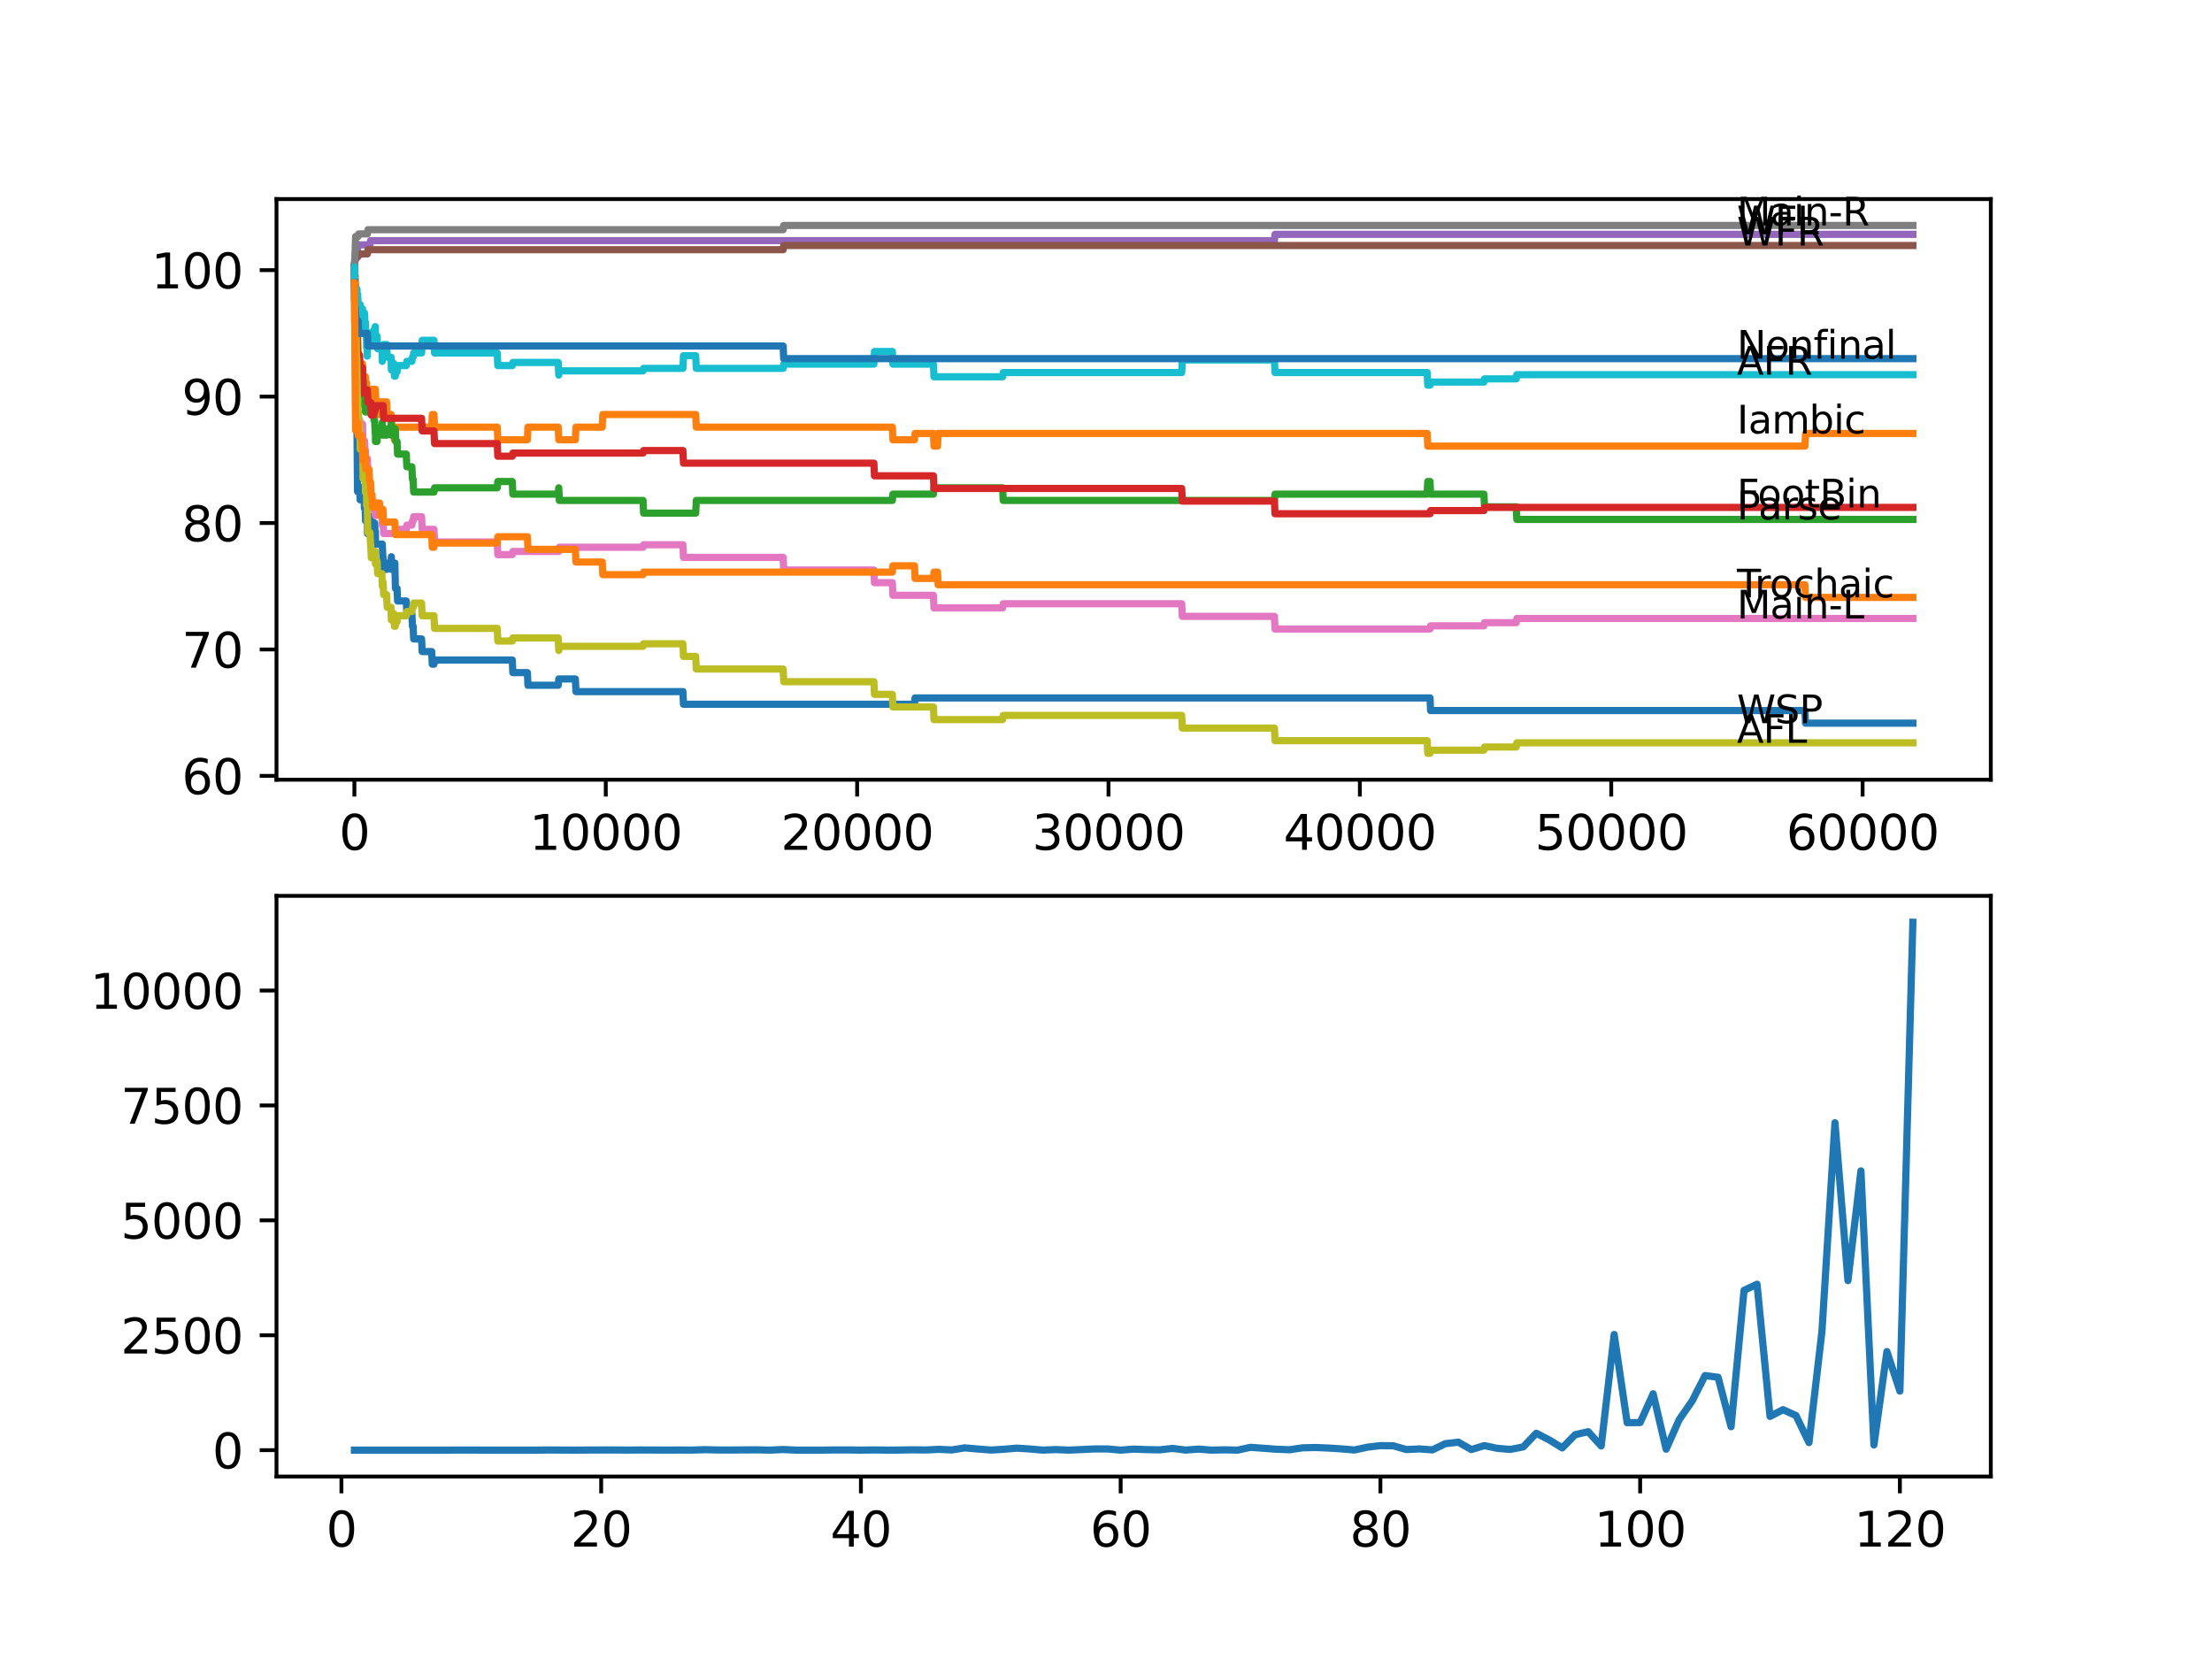 <?xml version="1.0" encoding="utf-8" standalone="no"?>
<!DOCTYPE svg PUBLIC "-//W3C//DTD SVG 1.1//EN"
  "http://www.w3.org/Graphics/SVG/1.1/DTD/svg11.dtd">
<svg xmlns:xlink="http://www.w3.org/1999/xlink" width="460.8pt" height="345.6pt" viewBox="0 0 460.8 345.6" xmlns="http://www.w3.org/2000/svg" version="1.1">
 <defs>
  <style type="text/css">*{stroke-linejoin: round; stroke-linecap: butt}</style>
 </defs>
 <g id="figure_1">
  <g id="patch_1">
   <path d="M 0 345.6 
L 460.8 345.6 
L 460.8 0 
L 0 0 
z
" style="fill: #ffffff"/>
  </g>
  <g id="axes_1">
   <g id="patch_2">
    <path d="M 57.6 162.432 
L 414.72 162.432 
L 414.72 41.472 
L 57.6 41.472 
z
" style="fill: #ffffff"/>
   </g>
   <g id="matplotlib.axis_1">
    <g id="xtick_1">
     <g id="line2d_1">
      <defs>
       <path id="m6de191ea4a" d="M 0 0 
L 0 3.5 
" style="stroke: #000000; stroke-width: 0.8"/>
      </defs>
      <g>
       <use xlink:href="#m6de191ea4a" x="73.827" y="162.432" style="stroke: #000000; stroke-width: 0.8"/>
      </g>
     </g>
     <g id="text_1">
      <!-- 0 -->
      <g transform="translate(70.646 177.03)scale(0.1 -0.1)">
       <defs>
        <path id="DejaVuSans-30" d="M 2034 4250 
Q 1547 4250 1301 3770 
Q 1056 3291 1056 2328 
Q 1056 1369 1301 889 
Q 1547 409 2034 409 
Q 2525 409 2770 889 
Q 3016 1369 3016 2328 
Q 3016 3291 2770 3770 
Q 2525 4250 2034 4250 
z
M 2034 4750 
Q 2819 4750 3233 4129 
Q 3647 3509 3647 2328 
Q 3647 1150 3233 529 
Q 2819 -91 2034 -91 
Q 1250 -91 836 529 
Q 422 1150 422 2328 
Q 422 3509 836 4129 
Q 1250 4750 2034 4750 
z
" transform="scale(0.016)"/>
       </defs>
       <use xlink:href="#DejaVuSans-30"/>
      </g>
     </g>
    </g>
    <g id="xtick_2">
     <g id="line2d_2">
      <g>
       <use xlink:href="#m6de191ea4a" x="126.192" y="162.432" style="stroke: #000000; stroke-width: 0.8"/>
      </g>
     </g>
     <g id="text_2">
      <!-- 10000 -->
      <g transform="translate(110.286 177.03)scale(0.1 -0.1)">
       <defs>
        <path id="DejaVuSans-31" d="M 794 531 
L 1825 531 
L 1825 4091 
L 703 3866 
L 703 4441 
L 1819 4666 
L 2450 4666 
L 2450 531 
L 3481 531 
L 3481 0 
L 794 0 
L 794 531 
z
" transform="scale(0.016)"/>
       </defs>
       <use xlink:href="#DejaVuSans-31"/>
       <use xlink:href="#DejaVuSans-30" x="63.623"/>
       <use xlink:href="#DejaVuSans-30" x="127.246"/>
       <use xlink:href="#DejaVuSans-30" x="190.869"/>
       <use xlink:href="#DejaVuSans-30" x="254.492"/>
      </g>
     </g>
    </g>
    <g id="xtick_3">
     <g id="line2d_3">
      <g>
       <use xlink:href="#m6de191ea4a" x="178.556" y="162.432" style="stroke: #000000; stroke-width: 0.8"/>
      </g>
     </g>
     <g id="text_3">
      <!-- 20000 -->
      <g transform="translate(162.65 177.03)scale(0.1 -0.1)">
       <defs>
        <path id="DejaVuSans-32" d="M 1228 531 
L 3431 531 
L 3431 0 
L 469 0 
L 469 531 
Q 828 903 1448 1529 
Q 2069 2156 2228 2338 
Q 2531 2678 2651 2914 
Q 2772 3150 2772 3378 
Q 2772 3750 2511 3984 
Q 2250 4219 1831 4219 
Q 1534 4219 1204 4116 
Q 875 4013 500 3803 
L 500 4441 
Q 881 4594 1212 4672 
Q 1544 4750 1819 4750 
Q 2544 4750 2975 4387 
Q 3406 4025 3406 3419 
Q 3406 3131 3298 2873 
Q 3191 2616 2906 2266 
Q 2828 2175 2409 1742 
Q 1991 1309 1228 531 
z
" transform="scale(0.016)"/>
       </defs>
       <use xlink:href="#DejaVuSans-32"/>
       <use xlink:href="#DejaVuSans-30" x="63.623"/>
       <use xlink:href="#DejaVuSans-30" x="127.246"/>
       <use xlink:href="#DejaVuSans-30" x="190.869"/>
       <use xlink:href="#DejaVuSans-30" x="254.492"/>
      </g>
     </g>
    </g>
    <g id="xtick_4">
     <g id="line2d_4">
      <g>
       <use xlink:href="#m6de191ea4a" x="230.921" y="162.432" style="stroke: #000000; stroke-width: 0.8"/>
      </g>
     </g>
     <g id="text_4">
      <!-- 30000 -->
      <g transform="translate(215.015 177.03)scale(0.1 -0.1)">
       <defs>
        <path id="DejaVuSans-33" d="M 2597 2516 
Q 3050 2419 3304 2112 
Q 3559 1806 3559 1356 
Q 3559 666 3084 287 
Q 2609 -91 1734 -91 
Q 1441 -91 1130 -33 
Q 819 25 488 141 
L 488 750 
Q 750 597 1062 519 
Q 1375 441 1716 441 
Q 2309 441 2620 675 
Q 2931 909 2931 1356 
Q 2931 1769 2642 2001 
Q 2353 2234 1838 2234 
L 1294 2234 
L 1294 2753 
L 1863 2753 
Q 2328 2753 2575 2939 
Q 2822 3125 2822 3475 
Q 2822 3834 2567 4026 
Q 2313 4219 1838 4219 
Q 1578 4219 1281 4162 
Q 984 4106 628 3988 
L 628 4550 
Q 988 4650 1302 4700 
Q 1616 4750 1894 4750 
Q 2613 4750 3031 4423 
Q 3450 4097 3450 3541 
Q 3450 3153 3228 2886 
Q 3006 2619 2597 2516 
z
" transform="scale(0.016)"/>
       </defs>
       <use xlink:href="#DejaVuSans-33"/>
       <use xlink:href="#DejaVuSans-30" x="63.623"/>
       <use xlink:href="#DejaVuSans-30" x="127.246"/>
       <use xlink:href="#DejaVuSans-30" x="190.869"/>
       <use xlink:href="#DejaVuSans-30" x="254.492"/>
      </g>
     </g>
    </g>
    <g id="xtick_5">
     <g id="line2d_5">
      <g>
       <use xlink:href="#m6de191ea4a" x="283.285" y="162.432" style="stroke: #000000; stroke-width: 0.8"/>
      </g>
     </g>
     <g id="text_5">
      <!-- 40000 -->
      <g transform="translate(267.379 177.03)scale(0.1 -0.1)">
       <defs>
        <path id="DejaVuSans-34" d="M 2419 4116 
L 825 1625 
L 2419 1625 
L 2419 4116 
z
M 2253 4666 
L 3047 4666 
L 3047 1625 
L 3713 1625 
L 3713 1100 
L 3047 1100 
L 3047 0 
L 2419 0 
L 2419 1100 
L 313 1100 
L 313 1709 
L 2253 4666 
z
" transform="scale(0.016)"/>
       </defs>
       <use xlink:href="#DejaVuSans-34"/>
       <use xlink:href="#DejaVuSans-30" x="63.623"/>
       <use xlink:href="#DejaVuSans-30" x="127.246"/>
       <use xlink:href="#DejaVuSans-30" x="190.869"/>
       <use xlink:href="#DejaVuSans-30" x="254.492"/>
      </g>
     </g>
    </g>
    <g id="xtick_6">
     <g id="line2d_6">
      <g>
       <use xlink:href="#m6de191ea4a" x="335.65" y="162.432" style="stroke: #000000; stroke-width: 0.8"/>
      </g>
     </g>
     <g id="text_6">
      <!-- 50000 -->
      <g transform="translate(319.744 177.03)scale(0.1 -0.1)">
       <defs>
        <path id="DejaVuSans-35" d="M 691 4666 
L 3169 4666 
L 3169 4134 
L 1269 4134 
L 1269 2991 
Q 1406 3038 1543 3061 
Q 1681 3084 1819 3084 
Q 2600 3084 3056 2656 
Q 3513 2228 3513 1497 
Q 3513 744 3044 326 
Q 2575 -91 1722 -91 
Q 1428 -91 1123 -41 
Q 819 9 494 109 
L 494 744 
Q 775 591 1075 516 
Q 1375 441 1709 441 
Q 2250 441 2565 725 
Q 2881 1009 2881 1497 
Q 2881 1984 2565 2268 
Q 2250 2553 1709 2553 
Q 1456 2553 1204 2497 
Q 953 2441 691 2322 
L 691 4666 
z
" transform="scale(0.016)"/>
       </defs>
       <use xlink:href="#DejaVuSans-35"/>
       <use xlink:href="#DejaVuSans-30" x="63.623"/>
       <use xlink:href="#DejaVuSans-30" x="127.246"/>
       <use xlink:href="#DejaVuSans-30" x="190.869"/>
       <use xlink:href="#DejaVuSans-30" x="254.492"/>
      </g>
     </g>
    </g>
    <g id="xtick_7">
     <g id="line2d_7">
      <g>
       <use xlink:href="#m6de191ea4a" x="388.014" y="162.432" style="stroke: #000000; stroke-width: 0.8"/>
      </g>
     </g>
     <g id="text_7">
      <!-- 60000 -->
      <g transform="translate(372.108 177.03)scale(0.1 -0.1)">
       <defs>
        <path id="DejaVuSans-36" d="M 2113 2584 
Q 1688 2584 1439 2293 
Q 1191 2003 1191 1497 
Q 1191 994 1439 701 
Q 1688 409 2113 409 
Q 2538 409 2786 701 
Q 3034 994 3034 1497 
Q 3034 2003 2786 2293 
Q 2538 2584 2113 2584 
z
M 3366 4563 
L 3366 3988 
Q 3128 4100 2886 4159 
Q 2644 4219 2406 4219 
Q 1781 4219 1451 3797 
Q 1122 3375 1075 2522 
Q 1259 2794 1537 2939 
Q 1816 3084 2150 3084 
Q 2853 3084 3261 2657 
Q 3669 2231 3669 1497 
Q 3669 778 3244 343 
Q 2819 -91 2113 -91 
Q 1303 -91 875 529 
Q 447 1150 447 2328 
Q 447 3434 972 4092 
Q 1497 4750 2381 4750 
Q 2619 4750 2861 4703 
Q 3103 4656 3366 4563 
z
" transform="scale(0.016)"/>
       </defs>
       <use xlink:href="#DejaVuSans-36"/>
       <use xlink:href="#DejaVuSans-30" x="63.623"/>
       <use xlink:href="#DejaVuSans-30" x="127.246"/>
       <use xlink:href="#DejaVuSans-30" x="190.869"/>
       <use xlink:href="#DejaVuSans-30" x="254.492"/>
      </g>
     </g>
    </g>
   </g>
   <g id="matplotlib.axis_2">
    <g id="ytick_1">
     <g id="line2d_8">
      <defs>
       <path id="mc029ed744a" d="M 0 0 
L -3.5 0 
" style="stroke: #000000; stroke-width: 0.8"/>
      </defs>
      <g>
       <use xlink:href="#mc029ed744a" x="57.6" y="161.631" style="stroke: #000000; stroke-width: 0.8"/>
      </g>
     </g>
     <g id="text_8">
      <!-- 60 -->
      <g transform="translate(37.875 165.43)scale(0.1 -0.1)">
       <use xlink:href="#DejaVuSans-36"/>
       <use xlink:href="#DejaVuSans-30" x="63.623"/>
      </g>
     </g>
    </g>
    <g id="ytick_2">
     <g id="line2d_9">
      <g>
       <use xlink:href="#mc029ed744a" x="57.6" y="135.292" style="stroke: #000000; stroke-width: 0.8"/>
      </g>
     </g>
     <g id="text_9">
      <!-- 70 -->
      <g transform="translate(37.875 139.091)scale(0.1 -0.1)">
       <defs>
        <path id="DejaVuSans-37" d="M 525 4666 
L 3525 4666 
L 3525 4397 
L 1831 0 
L 1172 0 
L 2766 4134 
L 525 4134 
L 525 4666 
z
" transform="scale(0.016)"/>
       </defs>
       <use xlink:href="#DejaVuSans-37"/>
       <use xlink:href="#DejaVuSans-30" x="63.623"/>
      </g>
     </g>
    </g>
    <g id="ytick_3">
     <g id="line2d_10">
      <g>
       <use xlink:href="#mc029ed744a" x="57.6" y="108.954" style="stroke: #000000; stroke-width: 0.8"/>
      </g>
     </g>
     <g id="text_10">
      <!-- 80 -->
      <g transform="translate(37.875 112.753)scale(0.1 -0.1)">
       <defs>
        <path id="DejaVuSans-38" d="M 2034 2216 
Q 1584 2216 1326 1975 
Q 1069 1734 1069 1313 
Q 1069 891 1326 650 
Q 1584 409 2034 409 
Q 2484 409 2743 651 
Q 3003 894 3003 1313 
Q 3003 1734 2745 1975 
Q 2488 2216 2034 2216 
z
M 1403 2484 
Q 997 2584 770 2862 
Q 544 3141 544 3541 
Q 544 4100 942 4425 
Q 1341 4750 2034 4750 
Q 2731 4750 3128 4425 
Q 3525 4100 3525 3541 
Q 3525 3141 3298 2862 
Q 3072 2584 2669 2484 
Q 3125 2378 3379 2068 
Q 3634 1759 3634 1313 
Q 3634 634 3220 271 
Q 2806 -91 2034 -91 
Q 1263 -91 848 271 
Q 434 634 434 1313 
Q 434 1759 690 2068 
Q 947 2378 1403 2484 
z
M 1172 3481 
Q 1172 3119 1398 2916 
Q 1625 2713 2034 2713 
Q 2441 2713 2670 2916 
Q 2900 3119 2900 3481 
Q 2900 3844 2670 4047 
Q 2441 4250 2034 4250 
Q 1625 4250 1398 4047 
Q 1172 3844 1172 3481 
z
" transform="scale(0.016)"/>
       </defs>
       <use xlink:href="#DejaVuSans-38"/>
       <use xlink:href="#DejaVuSans-30" x="63.623"/>
      </g>
     </g>
    </g>
    <g id="ytick_4">
     <g id="line2d_11">
      <g>
       <use xlink:href="#mc029ed744a" x="57.6" y="82.615" style="stroke: #000000; stroke-width: 0.8"/>
      </g>
     </g>
     <g id="text_11">
      <!-- 90 -->
      <g transform="translate(37.875 86.414)scale(0.1 -0.1)">
       <defs>
        <path id="DejaVuSans-39" d="M 703 97 
L 703 672 
Q 941 559 1184 500 
Q 1428 441 1663 441 
Q 2288 441 2617 861 
Q 2947 1281 2994 2138 
Q 2813 1869 2534 1725 
Q 2256 1581 1919 1581 
Q 1219 1581 811 2004 
Q 403 2428 403 3163 
Q 403 3881 828 4315 
Q 1253 4750 1959 4750 
Q 2769 4750 3195 4129 
Q 3622 3509 3622 2328 
Q 3622 1225 3098 567 
Q 2575 -91 1691 -91 
Q 1453 -91 1209 -44 
Q 966 3 703 97 
z
M 1959 2075 
Q 2384 2075 2632 2365 
Q 2881 2656 2881 3163 
Q 2881 3666 2632 3958 
Q 2384 4250 1959 4250 
Q 1534 4250 1286 3958 
Q 1038 3666 1038 3163 
Q 1038 2656 1286 2365 
Q 1534 2075 1959 2075 
z
" transform="scale(0.016)"/>
       </defs>
       <use xlink:href="#DejaVuSans-39"/>
       <use xlink:href="#DejaVuSans-30" x="63.623"/>
      </g>
     </g>
    </g>
    <g id="ytick_5">
     <g id="line2d_12">
      <g>
       <use xlink:href="#mc029ed744a" x="57.6" y="56.276" style="stroke: #000000; stroke-width: 0.8"/>
      </g>
     </g>
     <g id="text_12">
      <!-- 100 -->
      <g transform="translate(31.512 60.076)scale(0.1 -0.1)">
       <use xlink:href="#DejaVuSans-31"/>
       <use xlink:href="#DejaVuSans-30" x="63.623"/>
       <use xlink:href="#DejaVuSans-30" x="127.246"/>
      </g>
     </g>
    </g>
   </g>
   <g id="line2d_13">
    <path d="M 73.833 55.618 
L 73.859 55.618 
L 74 72.299 
L 74.011 72.299 
L 74.136 81.298 
L 74.152 81.298 
L 74.257 86.566 
L 74.267 85.249 
L 74.335 85.249 
L 74.477 102.369 
L 74.519 102.369 
L 74.634 101.491 
L 74.901 101.491 
L 75.016 104.125 
L 75.032 104.125 
L 75.147 102.808 
L 75.514 102.808 
L 75.519 101.491 
L 75.524 104.125 
L 75.618 103.247 
L 75.802 103.247 
L 75.917 105.881 
L 76.063 105.881 
L 76.163 108.515 
L 76.173 107.198 
L 76.493 107.198 
L 76.498 105.881 
L 76.545 111.149 
L 76.587 111.149 
L 76.865 111.149 
L 76.98 109.832 
L 77.079 109.832 
L 77.2 107.637 
L 77.231 107.637 
L 77.346 110.271 
L 77.498 110.271 
L 77.613 108.954 
L 78.043 108.954 
L 78.158 111.588 
L 78.189 111.588 
L 78.21 110.71 
L 78.216 113.343 
L 78.289 113.343 
L 79.635 113.343 
L 79.75 115.977 
L 79.776 115.977 
L 79.891 118.611 
L 80.546 118.611 
L 80.661 117.294 
L 81.457 117.294 
L 81.525 115.977 
L 81.53 118.611 
L 81.562 118.611 
L 82.043 118.611 
L 82.159 117.294 
L 82.253 117.294 
L 82.373 122.562 
L 82.709 122.562 
L 82.824 125.196 
L 84.636 125.196 
L 84.751 127.83 
L 85.803 127.83 
L 85.918 130.464 
L 86.06 130.464 
L 86.175 133.097 
L 87.825 133.097 
L 87.94 135.731 
L 89.93 135.731 
L 90.045 138.365 
L 90.406 138.365 
L 90.521 137.487 
L 106.718 137.487 
L 106.833 140.121 
L 109.865 140.121 
L 109.98 142.755 
L 116.29 142.755 
L 116.405 141.438 
L 119.861 141.438 
L 119.976 144.072 
L 142.263 144.072 
L 142.378 146.706 
L 190.506 146.706 
L 190.621 145.389 
L 297.9 145.389 
L 298.016 148.023 
L 376.007 148.023 
L 376.122 150.656 
L 398.487 150.656 
L 398.487 150.656 
" clip-path="url(#p8a427eca8a)" style="fill: none; stroke: #1f77b4; stroke-width: 1.5; stroke-linecap: square"/>
   </g>
   <g id="line2d_14">
    <path d="M 73.833 56.276 
L 73.838 56.276 
L 73.843 55.618 
L 73.848 58.252 
L 73.937 57.374 
L 74.021 57.374 
L 74.142 62.642 
L 74.189 62.642 
L 74.309 67.909 
L 74.341 67.909 
L 74.456 70.543 
L 74.519 70.543 
L 74.634 73.177 
L 74.639 73.177 
L 74.754 75.811 
L 75.032 75.811 
L 75.147 78.445 
L 75.377 78.445 
L 75.493 75.811 
L 75.514 75.811 
L 75.629 78.445 
L 75.938 78.445 
L 75.943 81.079 
L 76.048 78.445 
L 76.126 78.445 
L 76.163 81.079 
L 76.236 79.762 
L 76.362 79.762 
L 76.477 82.396 
L 76.493 82.396 
L 76.608 85.029 
L 76.865 85.029 
L 76.98 83.713 
L 77.184 83.713 
L 77.299 82.396 
L 77.498 82.396 
L 77.613 81.079 
L 78.189 81.079 
L 78.305 83.713 
L 78.551 83.713 
L 78.666 86.346 
L 79.069 86.346 
L 79.184 83.713 
L 79.567 83.713 
L 79.682 86.346 
L 79.776 86.346 
L 79.891 83.713 
L 80.546 83.713 
L 80.661 86.346 
L 81.457 86.346 
L 81.572 88.98 
L 82.043 88.98 
L 82.159 91.614 
L 82.253 91.614 
L 82.368 88.98 
L 89.93 88.98 
L 90.045 86.346 
L 90.406 86.346 
L 90.521 88.98 
L 103.586 88.98 
L 103.701 91.614 
L 109.865 91.614 
L 109.98 88.98 
L 116.29 88.98 
L 116.405 91.614 
L 119.861 91.614 
L 119.976 88.98 
L 125.459 88.98 
L 125.574 86.346 
L 144.933 86.346 
L 145.048 88.98 
L 185.893 88.98 
L 186.008 91.614 
L 190.506 91.614 
L 190.621 90.297 
L 194.449 90.297 
L 194.564 92.931 
L 195.313 92.931 
L 195.428 90.297 
L 297.309 90.297 
L 297.424 92.931 
L 376.007 92.931 
L 376.122 90.297 
L 398.487 90.297 
L 398.487 90.297 
" clip-path="url(#p8a427eca8a)" style="fill: none; stroke: #ff7f0e; stroke-width: 1.5; stroke-linecap: square"/>
   </g>
   <g id="line2d_15">
    <path d="M 73.833 55.618 
L 73.859 54.74 
L 73.911 59.569 
L 74.021 64.617 
L 73.953 59.349 
L 74.026 63.739 
L 74.042 63.739 
L 74.084 63.081 
L 74.1 68.348 
L 74.115 68.348 
L 74.189 68.348 
L 74.22 65.714 
L 74.267 69.665 
L 74.294 69.665 
L 74.341 69.665 
L 74.346 68.348 
L 74.409 72.299 
L 74.435 70.982 
L 74.519 81.518 
L 74.561 80.64 
L 74.613 80.64 
L 74.754 77.479 
L 75.032 77.479 
L 75.048 76.162 
L 75.053 78.796 
L 75.137 78.796 
L 75.147 78.796 
L 75.262 81.43 
L 75.514 81.43 
L 75.629 79.235 
L 75.66 79.235 
L 75.775 81.869 
L 75.802 81.869 
L 75.917 84.503 
L 75.938 84.503 
L 76.053 83.186 
L 76.063 83.186 
L 76.126 85.82 
L 76.173 84.503 
L 76.362 84.503 
L 76.372 81.869 
L 76.472 84.503 
L 76.493 84.503 
L 76.498 83.186 
L 76.503 85.82 
L 76.598 85.82 
L 77.079 85.82 
L 77.195 84.942 
L 77.802 84.942 
L 77.917 87.576 
L 78.043 87.576 
L 78.158 90.209 
L 78.189 90.209 
L 78.21 89.331 
L 78.216 91.965 
L 78.289 91.965 
L 78.551 91.965 
L 78.666 89.331 
L 79.567 89.331 
L 79.635 88.014 
L 79.64 90.648 
L 79.671 90.648 
L 80.546 90.648 
L 80.661 89.331 
L 81.457 89.331 
L 81.525 88.014 
L 81.53 90.648 
L 81.562 90.648 
L 82.043 90.648 
L 82.159 89.331 
L 82.337 89.331 
L 82.452 91.965 
L 82.709 91.965 
L 82.824 94.599 
L 84.636 94.599 
L 84.751 97.233 
L 85.803 97.233 
L 85.918 99.867 
L 86.06 99.867 
L 86.175 102.501 
L 90.406 102.501 
L 90.521 101.623 
L 103.586 101.623 
L 103.701 100.306 
L 106.718 100.306 
L 106.833 102.94 
L 116.29 102.94 
L 116.4 101.623 
L 116.515 104.257 
L 133.958 104.257 
L 134.073 106.89 
L 144.933 106.89 
L 145.048 104.257 
L 185.893 104.257 
L 186.008 102.94 
L 194.449 102.94 
L 194.564 101.623 
L 208.87 101.623 
L 208.985 104.257 
L 265.492 104.257 
L 265.607 102.94 
L 297.309 102.94 
L 297.424 100.306 
L 297.9 100.306 
L 298.016 102.94 
L 309.133 102.94 
L 309.248 105.574 
L 315.861 105.574 
L 315.977 108.207 
L 398.487 108.207 
L 398.487 108.207 
" clip-path="url(#p8a427eca8a)" style="fill: none; stroke: #2ca02c; stroke-width: 1.5; stroke-linecap: square"/>
   </g>
   <g id="line2d_16">
    <path d="M 73.833 56.276 
L 73.948 60.666 
L 74.152 60.666 
L 74.262 65.934 
L 74.267 65.276 
L 74.335 65.276 
L 74.44 75.152 
L 74.461 74.494 
L 74.613 74.494 
L 74.728 73.967 
L 74.901 73.967 
L 75.016 76.601 
L 75.519 76.601 
L 75.639 81.869 
L 76.063 81.869 
L 76.179 81.21 
L 76.54 81.21 
L 76.655 83.844 
L 77.231 83.844 
L 77.346 86.478 
L 77.802 86.478 
L 77.917 85.82 
L 78.043 85.82 
L 78.158 85.161 
L 78.21 85.161 
L 78.326 84.503 
L 79.808 84.503 
L 79.923 87.137 
L 87.825 87.137 
L 87.94 89.77 
L 90.406 89.77 
L 90.521 92.404 
L 103.586 92.404 
L 103.701 95.038 
L 106.718 95.038 
L 106.833 94.38 
L 133.958 94.38 
L 134.073 93.853 
L 142.263 93.853 
L 142.378 96.487 
L 182.049 96.487 
L 182.164 99.121 
L 194.449 99.121 
L 194.564 101.754 
L 246.175 101.754 
L 246.29 104.388 
L 265.492 104.388 
L 265.607 107.022 
L 297.9 107.022 
L 298.016 106.364 
L 309.133 106.364 
L 309.248 105.705 
L 398.487 105.705 
L 398.487 105.705 
" clip-path="url(#p8a427eca8a)" style="fill: none; stroke: #d62728; stroke-width: 1.5; stroke-linecap: square"/>
   </g>
   <g id="line2d_17">
    <path d="M 73.833 56.276 
L 73.838 56.276 
L 73.864 58.91 
L 73.922 54.521 
L 73.943 54.521 
L 73.948 54.521 
L 74.063 53.643 
L 74.377 53.643 
L 74.498 51.009 
L 77.079 51.009 
L 77.195 50.131 
L 265.492 50.131 
L 265.607 48.814 
L 398.487 48.814 
L 398.487 48.814 
" clip-path="url(#p8a427eca8a)" style="fill: none; stroke: #9467bd; stroke-width: 1.5; stroke-linecap: square"/>
   </g>
   <g id="line2d_18">
    <path d="M 73.833 55.618 
L 73.948 54.082 
L 74.042 54.082 
L 74.157 53.423 
L 74.613 53.423 
L 74.728 52.896 
L 76.535 52.896 
L 76.65 52.018 
L 163.146 52.018 
L 163.261 51.14 
L 398.487 51.14 
L 398.487 51.14 
" clip-path="url(#p8a427eca8a)" style="fill: none; stroke: #8c564b; stroke-width: 1.5; stroke-linecap: square"/>
   </g>
   <g id="line2d_19">
    <path d="M 73.833 58.91 
L 73.964 69.446 
L 73.969 69.446 
L 74.058 76.469 
L 74.089 74.714 
L 74.095 74.714 
L 74.152 73.836 
L 74.178 79.103 
L 74.335 79.103 
L 74.435 88.102 
L 74.456 86.566 
L 74.519 84.81 
L 74.524 87.444 
L 74.561 87.444 
L 74.901 87.444 
L 75.016 90.078 
L 75.048 90.078 
L 75.168 88.322 
L 75.519 88.322 
L 75.639 93.589 
L 75.66 93.589 
L 75.775 92.712 
L 75.802 92.712 
L 75.917 91.834 
L 75.938 91.834 
L 76.053 94.467 
L 76.063 94.467 
L 76.126 93.809 
L 76.132 96.443 
L 76.158 96.443 
L 76.372 96.443 
L 76.488 95.565 
L 76.535 95.565 
L 76.655 100.833 
L 77.079 100.833 
L 77.195 103.466 
L 77.231 103.466 
L 77.346 106.1 
L 77.802 106.1 
L 77.917 105.442 
L 78.043 105.442 
L 78.158 104.783 
L 78.189 104.783 
L 78.21 107.417 
L 78.299 106.759 
L 79.567 106.759 
L 79.635 109.393 
L 79.677 108.515 
L 79.808 108.515 
L 79.923 111.149 
L 82.337 111.149 
L 82.452 110.271 
L 84.636 110.271 
L 84.751 109.393 
L 85.803 109.393 
L 85.918 108.515 
L 86.06 108.515 
L 86.175 107.637 
L 87.825 107.637 
L 87.94 110.271 
L 90.406 110.271 
L 90.521 112.904 
L 103.586 112.904 
L 103.701 115.538 
L 106.718 115.538 
L 106.833 114.88 
L 116.4 114.88 
L 116.515 114.002 
L 133.958 114.002 
L 134.073 113.475 
L 142.263 113.475 
L 142.378 116.109 
L 163.146 116.109 
L 163.261 118.743 
L 182.049 118.743 
L 182.164 121.377 
L 185.893 121.377 
L 186.008 124.011 
L 194.449 124.011 
L 194.564 126.644 
L 208.87 126.644 
L 208.985 125.766 
L 246.175 125.766 
L 246.29 128.4 
L 265.492 128.4 
L 265.607 131.034 
L 297.9 131.034 
L 298.016 130.376 
L 309.133 130.376 
L 309.248 129.717 
L 315.861 129.717 
L 315.977 128.839 
L 398.487 128.839 
L 398.487 128.839 
" clip-path="url(#p8a427eca8a)" style="fill: none; stroke: #e377c2; stroke-width: 1.5; stroke-linecap: square"/>
   </g>
   <g id="line2d_20">
    <path d="M 73.833 55.618 
L 73.958 52.545 
L 73.969 52.545 
L 74.084 49.253 
L 74.613 49.253 
L 74.728 48.726 
L 76.535 48.726 
L 76.65 47.848 
L 163.146 47.848 
L 163.261 46.97 
L 398.487 46.97 
L 398.487 46.97 
" clip-path="url(#p8a427eca8a)" style="fill: none; stroke: #7f7f7f; stroke-width: 1.5; stroke-linecap: square"/>
   </g>
   <g id="line2d_21">
    <path d="M 73.833 58.91 
L 73.869 67.031 
L 73.953 64.398 
L 74.021 60.886 
L 74.047 66.153 
L 74.053 66.153 
L 74.058 66.153 
L 74.068 65.276 
L 74.074 67.909 
L 74.152 66.153 
L 74.262 75.372 
L 74.278 74.714 
L 74.335 74.714 
L 74.435 86.346 
L 74.461 83.932 
L 74.498 83.932 
L 74.519 83.054 
L 74.524 85.688 
L 74.597 85.688 
L 74.639 85.688 
L 74.754 88.322 
L 74.901 88.322 
L 75.016 90.956 
L 75.032 90.956 
L 75.048 93.589 
L 75.142 92.712 
L 75.147 92.712 
L 75.262 91.834 
L 75.514 91.834 
L 75.639 99.735 
L 75.66 99.735 
L 75.775 98.857 
L 75.802 98.857 
L 75.917 97.979 
L 75.938 97.979 
L 76.053 100.613 
L 76.063 100.613 
L 76.126 99.955 
L 76.132 102.589 
L 76.158 102.589 
L 76.362 102.589 
L 76.372 105.222 
L 76.472 104.344 
L 76.493 104.344 
L 76.613 110.929 
L 77.079 110.929 
L 77.195 113.563 
L 77.231 113.563 
L 77.346 116.197 
L 77.802 116.197 
L 77.917 115.538 
L 78.043 115.538 
L 78.158 114.88 
L 78.189 114.88 
L 78.21 117.514 
L 78.299 116.855 
L 78.551 116.855 
L 78.666 119.489 
L 79.567 119.489 
L 79.635 122.123 
L 79.677 121.245 
L 79.808 121.245 
L 79.923 123.879 
L 80.546 123.879 
L 80.661 126.513 
L 81.457 126.513 
L 81.525 129.147 
L 81.567 127.83 
L 82.043 127.83 
L 82.159 130.464 
L 82.337 130.464 
L 82.452 129.586 
L 82.709 129.586 
L 82.824 128.269 
L 84.636 128.269 
L 84.751 127.391 
L 85.803 127.391 
L 85.918 126.513 
L 86.06 126.513 
L 86.175 125.635 
L 87.825 125.635 
L 87.94 128.269 
L 90.406 128.269 
L 90.521 130.903 
L 103.586 130.903 
L 103.701 133.536 
L 106.718 133.536 
L 106.833 132.878 
L 116.29 132.878 
L 116.4 135.512 
L 116.515 134.634 
L 133.958 134.634 
L 134.073 134.107 
L 142.263 134.107 
L 142.378 136.741 
L 144.933 136.741 
L 145.048 139.375 
L 163.146 139.375 
L 163.261 142.009 
L 182.049 142.009 
L 182.164 144.642 
L 185.893 144.642 
L 186.008 147.276 
L 194.449 147.276 
L 194.564 149.91 
L 208.87 149.91 
L 208.985 149.032 
L 246.175 149.032 
L 246.29 151.666 
L 265.492 151.666 
L 265.607 154.3 
L 297.309 154.3 
L 297.424 156.934 
L 297.9 156.934 
L 298.016 156.275 
L 309.133 156.275 
L 309.248 155.617 
L 315.861 155.617 
L 315.977 154.739 
L 398.487 154.739 
L 398.487 154.739 
" clip-path="url(#p8a427eca8a)" style="fill: none; stroke: #bcbd22; stroke-width: 1.5; stroke-linecap: square"/>
   </g>
   <g id="line2d_22">
    <path d="M 73.833 56.276 
L 73.838 56.276 
L 73.843 55.618 
L 73.896 62.642 
L 73.901 61.764 
L 73.953 66.373 
L 74.011 63.739 
L 74.021 62.861 
L 74.074 67.251 
L 74.11 65.495 
L 74.152 65.495 
L 74.189 60.227 
L 74.262 64.178 
L 74.377 60.227 
L 74.383 62.861 
L 74.403 62.861 
L 74.414 64.617 
L 74.519 61.325 
L 74.613 63.959 
L 74.634 63.432 
L 74.639 63.432 
L 74.754 66.066 
L 74.901 66.066 
L 75.016 63.432 
L 75.032 63.432 
L 75.048 66.066 
L 75.142 65.188 
L 75.147 65.188 
L 75.262 64.31 
L 75.514 64.31 
L 75.629 66.944 
L 75.66 66.944 
L 75.775 66.066 
L 75.802 66.066 
L 75.917 65.188 
L 75.938 65.188 
L 76.053 67.822 
L 76.063 67.822 
L 76.126 67.163 
L 76.132 69.797 
L 76.158 69.797 
L 76.362 69.797 
L 76.372 72.431 
L 76.472 71.553 
L 76.493 71.553 
L 76.498 74.187 
L 76.545 69.358 
L 76.598 69.358 
L 77.079 69.358 
L 77.195 71.992 
L 77.231 71.992 
L 77.346 69.358 
L 77.802 69.358 
L 77.917 68.7 
L 78.043 68.7 
L 78.158 68.041 
L 78.189 68.041 
L 78.21 70.675 
L 78.299 70.016 
L 78.551 70.016 
L 78.666 72.65 
L 79.567 72.65 
L 79.635 75.284 
L 79.677 74.406 
L 79.808 74.406 
L 79.923 71.772 
L 80.546 71.772 
L 80.661 74.406 
L 81.457 74.406 
L 81.525 77.04 
L 81.567 75.723 
L 82.043 75.723 
L 82.159 78.357 
L 82.337 78.357 
L 82.452 77.479 
L 82.709 77.479 
L 82.824 76.162 
L 84.636 76.162 
L 84.751 75.284 
L 85.803 75.284 
L 85.918 74.406 
L 86.06 74.406 
L 86.175 73.528 
L 87.825 73.528 
L 87.94 70.894 
L 90.406 70.894 
L 90.521 73.528 
L 103.586 73.528 
L 103.701 76.162 
L 106.718 76.162 
L 106.833 75.504 
L 116.29 75.504 
L 116.4 78.138 
L 116.515 77.26 
L 133.958 77.26 
L 134.073 76.733 
L 142.263 76.733 
L 142.378 74.099 
L 144.933 74.099 
L 145.048 76.733 
L 163.146 76.733 
L 163.261 75.855 
L 182.049 75.855 
L 182.164 73.221 
L 185.893 73.221 
L 186.008 75.855 
L 194.449 75.855 
L 194.564 78.489 
L 208.87 78.489 
L 208.985 77.611 
L 246.175 77.611 
L 246.29 74.977 
L 265.492 74.977 
L 265.607 77.611 
L 297.309 77.611 
L 297.424 80.245 
L 297.9 80.245 
L 298.016 79.586 
L 309.133 79.586 
L 309.248 78.928 
L 315.861 78.928 
L 315.977 78.05 
L 398.487 78.05 
L 398.487 78.05 
" clip-path="url(#p8a427eca8a)" style="fill: none; stroke: #17becf; stroke-width: 1.5; stroke-linecap: square"/>
   </g>
   <g id="line2d_23">
    <path d="M 73.833 58.91 
L 73.953 64.178 
L 74.042 64.178 
L 74.157 66.812 
L 74.613 66.812 
L 74.728 69.446 
L 76.535 69.446 
L 76.65 72.08 
L 163.146 72.08 
L 163.261 74.714 
L 398.487 74.714 
L 398.487 74.714 
" clip-path="url(#p8a427eca8a)" style="fill: none; stroke: #1f77b4; stroke-width: 1.5; stroke-linecap: square"/>
   </g>
   <g id="line2d_24">
    <path d="M 73.833 58.91 
L 73.854 58.91 
L 74.016 85.249 
L 74.021 85.249 
L 74.042 84.371 
L 74.063 89.639 
L 74.105 89.639 
L 74.262 89.639 
L 74.377 88.98 
L 74.519 88.98 
L 74.613 88.102 
L 74.618 90.736 
L 75.377 90.736 
L 75.493 93.37 
L 75.587 93.37 
L 75.592 96.004 
L 75.697 95.126 
L 75.938 95.126 
L 75.943 93.809 
L 75.948 96.443 
L 76.043 96.443 
L 76.126 96.443 
L 76.163 95.126 
L 76.168 97.76 
L 76.231 97.76 
L 76.865 97.76 
L 76.98 100.394 
L 77.184 100.394 
L 77.299 103.027 
L 77.498 103.027 
L 77.613 105.661 
L 78.189 105.661 
L 78.305 104.783 
L 79.069 104.783 
L 79.184 107.417 
L 79.567 107.417 
L 79.682 106.1 
L 79.776 106.1 
L 79.891 108.734 
L 82.253 108.734 
L 82.368 111.368 
L 89.93 111.368 
L 90.045 114.002 
L 90.406 114.002 
L 90.521 113.124 
L 103.586 113.124 
L 103.701 111.807 
L 109.865 111.807 
L 109.98 114.441 
L 119.861 114.441 
L 119.976 117.075 
L 125.459 117.075 
L 125.574 119.709 
L 133.958 119.709 
L 134.073 119.182 
L 185.893 119.182 
L 186.008 117.865 
L 190.506 117.865 
L 190.621 120.499 
L 194.449 120.499 
L 194.564 119.182 
L 195.313 119.182 
L 195.428 121.816 
L 376.007 121.816 
L 376.122 124.45 
L 398.487 124.45 
L 398.487 124.45 
" clip-path="url(#p8a427eca8a)" style="fill: none; stroke: #ff7f0e; stroke-width: 1.5; stroke-linecap: square"/>
   </g>
   <g id="patch_3">
    <path d="M 57.6 162.432 
L 57.6 41.472 
" style="fill: none; stroke: #000000; stroke-width: 0.8; stroke-linejoin: miter; stroke-linecap: square"/>
   </g>
   <g id="patch_4">
    <path d="M 414.72 162.432 
L 414.72 41.472 
" style="fill: none; stroke: #000000; stroke-width: 0.8; stroke-linejoin: miter; stroke-linecap: square"/>
   </g>
   <g id="patch_5">
    <path d="M 57.6 162.432 
L 414.72 162.432 
" style="fill: none; stroke: #000000; stroke-width: 0.8; stroke-linejoin: miter; stroke-linecap: square"/>
   </g>
   <g id="patch_6">
    <path d="M 57.6 41.472 
L 414.72 41.472 
" style="fill: none; stroke: #000000; stroke-width: 0.8; stroke-linejoin: miter; stroke-linecap: square"/>
   </g>
   <g id="text_13">
    <!-- WSP -->
    <g transform="translate(361.832 150.656)scale(0.08 -0.08)">
     <defs>
      <path id="DejaVuSans-57" d="M 213 4666 
L 850 4666 
L 1831 722 
L 2809 4666 
L 3519 4666 
L 4500 722 
L 5478 4666 
L 6119 4666 
L 4947 0 
L 4153 0 
L 3169 4050 
L 2175 0 
L 1381 0 
L 213 4666 
z
" transform="scale(0.016)"/>
      <path id="DejaVuSans-53" d="M 3425 4513 
L 3425 3897 
Q 3066 4069 2747 4153 
Q 2428 4238 2131 4238 
Q 1616 4238 1336 4038 
Q 1056 3838 1056 3469 
Q 1056 3159 1242 3001 
Q 1428 2844 1947 2747 
L 2328 2669 
Q 3034 2534 3370 2195 
Q 3706 1856 3706 1288 
Q 3706 609 3251 259 
Q 2797 -91 1919 -91 
Q 1588 -91 1214 -16 
Q 841 59 441 206 
L 441 856 
Q 825 641 1194 531 
Q 1563 422 1919 422 
Q 2459 422 2753 634 
Q 3047 847 3047 1241 
Q 3047 1584 2836 1778 
Q 2625 1972 2144 2069 
L 1759 2144 
Q 1053 2284 737 2584 
Q 422 2884 422 3419 
Q 422 4038 858 4394 
Q 1294 4750 2059 4750 
Q 2388 4750 2728 4690 
Q 3069 4631 3425 4513 
z
" transform="scale(0.016)"/>
      <path id="DejaVuSans-50" d="M 1259 4147 
L 1259 2394 
L 2053 2394 
Q 2494 2394 2734 2622 
Q 2975 2850 2975 3272 
Q 2975 3691 2734 3919 
Q 2494 4147 2053 4147 
L 1259 4147 
z
M 628 4666 
L 2053 4666 
Q 2838 4666 3239 4311 
Q 3641 3956 3641 3272 
Q 3641 2581 3239 2228 
Q 2838 1875 2053 1875 
L 1259 1875 
L 1259 0 
L 628 0 
L 628 4666 
z
" transform="scale(0.016)"/>
     </defs>
     <use xlink:href="#DejaVuSans-57"/>
     <use xlink:href="#DejaVuSans-53" x="98.877"/>
     <use xlink:href="#DejaVuSans-50" x="162.354"/>
    </g>
   </g>
   <g id="text_14">
    <!-- Iambic -->
    <g transform="translate(361.832 90.297)scale(0.08 -0.08)">
     <defs>
      <path id="DejaVuSans-49" d="M 628 4666 
L 1259 4666 
L 1259 0 
L 628 0 
L 628 4666 
z
" transform="scale(0.016)"/>
      <path id="DejaVuSans-61" d="M 2194 1759 
Q 1497 1759 1228 1600 
Q 959 1441 959 1056 
Q 959 750 1161 570 
Q 1363 391 1709 391 
Q 2188 391 2477 730 
Q 2766 1069 2766 1631 
L 2766 1759 
L 2194 1759 
z
M 3341 1997 
L 3341 0 
L 2766 0 
L 2766 531 
Q 2569 213 2275 61 
Q 1981 -91 1556 -91 
Q 1019 -91 701 211 
Q 384 513 384 1019 
Q 384 1609 779 1909 
Q 1175 2209 1959 2209 
L 2766 2209 
L 2766 2266 
Q 2766 2663 2505 2880 
Q 2244 3097 1772 3097 
Q 1472 3097 1187 3025 
Q 903 2953 641 2809 
L 641 3341 
Q 956 3463 1253 3523 
Q 1550 3584 1831 3584 
Q 2591 3584 2966 3190 
Q 3341 2797 3341 1997 
z
" transform="scale(0.016)"/>
      <path id="DejaVuSans-6d" d="M 3328 2828 
Q 3544 3216 3844 3400 
Q 4144 3584 4550 3584 
Q 5097 3584 5394 3201 
Q 5691 2819 5691 2113 
L 5691 0 
L 5113 0 
L 5113 2094 
Q 5113 2597 4934 2840 
Q 4756 3084 4391 3084 
Q 3944 3084 3684 2787 
Q 3425 2491 3425 1978 
L 3425 0 
L 2847 0 
L 2847 2094 
Q 2847 2600 2669 2842 
Q 2491 3084 2119 3084 
Q 1678 3084 1418 2786 
Q 1159 2488 1159 1978 
L 1159 0 
L 581 0 
L 581 3500 
L 1159 3500 
L 1159 2956 
Q 1356 3278 1631 3431 
Q 1906 3584 2284 3584 
Q 2666 3584 2933 3390 
Q 3200 3197 3328 2828 
z
" transform="scale(0.016)"/>
      <path id="DejaVuSans-62" d="M 3116 1747 
Q 3116 2381 2855 2742 
Q 2594 3103 2138 3103 
Q 1681 3103 1420 2742 
Q 1159 2381 1159 1747 
Q 1159 1113 1420 752 
Q 1681 391 2138 391 
Q 2594 391 2855 752 
Q 3116 1113 3116 1747 
z
M 1159 2969 
Q 1341 3281 1617 3432 
Q 1894 3584 2278 3584 
Q 2916 3584 3314 3078 
Q 3713 2572 3713 1747 
Q 3713 922 3314 415 
Q 2916 -91 2278 -91 
Q 1894 -91 1617 61 
Q 1341 213 1159 525 
L 1159 0 
L 581 0 
L 581 4863 
L 1159 4863 
L 1159 2969 
z
" transform="scale(0.016)"/>
      <path id="DejaVuSans-69" d="M 603 3500 
L 1178 3500 
L 1178 0 
L 603 0 
L 603 3500 
z
M 603 4863 
L 1178 4863 
L 1178 4134 
L 603 4134 
L 603 4863 
z
" transform="scale(0.016)"/>
      <path id="DejaVuSans-63" d="M 3122 3366 
L 3122 2828 
Q 2878 2963 2633 3030 
Q 2388 3097 2138 3097 
Q 1578 3097 1268 2742 
Q 959 2388 959 1747 
Q 959 1106 1268 751 
Q 1578 397 2138 397 
Q 2388 397 2633 464 
Q 2878 531 3122 666 
L 3122 134 
Q 2881 22 2623 -34 
Q 2366 -91 2075 -91 
Q 1284 -91 818 406 
Q 353 903 353 1747 
Q 353 2603 823 3093 
Q 1294 3584 2113 3584 
Q 2378 3584 2631 3529 
Q 2884 3475 3122 3366 
z
" transform="scale(0.016)"/>
     </defs>
     <use xlink:href="#DejaVuSans-49"/>
     <use xlink:href="#DejaVuSans-61" x="29.492"/>
     <use xlink:href="#DejaVuSans-6d" x="90.771"/>
     <use xlink:href="#DejaVuSans-62" x="188.184"/>
     <use xlink:href="#DejaVuSans-69" x="251.66"/>
     <use xlink:href="#DejaVuSans-63" x="279.443"/>
    </g>
   </g>
   <g id="text_15">
    <!-- Parse -->
    <g transform="translate(361.832 108.207)scale(0.08 -0.08)">
     <defs>
      <path id="DejaVuSans-72" d="M 2631 2963 
Q 2534 3019 2420 3045 
Q 2306 3072 2169 3072 
Q 1681 3072 1420 2755 
Q 1159 2438 1159 1844 
L 1159 0 
L 581 0 
L 581 3500 
L 1159 3500 
L 1159 2956 
Q 1341 3275 1631 3429 
Q 1922 3584 2338 3584 
Q 2397 3584 2469 3576 
Q 2541 3569 2628 3553 
L 2631 2963 
z
" transform="scale(0.016)"/>
      <path id="DejaVuSans-73" d="M 2834 3397 
L 2834 2853 
Q 2591 2978 2328 3040 
Q 2066 3103 1784 3103 
Q 1356 3103 1142 2972 
Q 928 2841 928 2578 
Q 928 2378 1081 2264 
Q 1234 2150 1697 2047 
L 1894 2003 
Q 2506 1872 2764 1633 
Q 3022 1394 3022 966 
Q 3022 478 2636 193 
Q 2250 -91 1575 -91 
Q 1294 -91 989 -36 
Q 684 19 347 128 
L 347 722 
Q 666 556 975 473 
Q 1284 391 1588 391 
Q 1994 391 2212 530 
Q 2431 669 2431 922 
Q 2431 1156 2273 1281 
Q 2116 1406 1581 1522 
L 1381 1569 
Q 847 1681 609 1914 
Q 372 2147 372 2553 
Q 372 3047 722 3315 
Q 1072 3584 1716 3584 
Q 2034 3584 2315 3537 
Q 2597 3491 2834 3397 
z
" transform="scale(0.016)"/>
      <path id="DejaVuSans-65" d="M 3597 1894 
L 3597 1613 
L 953 1613 
Q 991 1019 1311 708 
Q 1631 397 2203 397 
Q 2534 397 2845 478 
Q 3156 559 3463 722 
L 3463 178 
Q 3153 47 2828 -22 
Q 2503 -91 2169 -91 
Q 1331 -91 842 396 
Q 353 884 353 1716 
Q 353 2575 817 3079 
Q 1281 3584 2069 3584 
Q 2775 3584 3186 3129 
Q 3597 2675 3597 1894 
z
M 3022 2063 
Q 3016 2534 2758 2815 
Q 2500 3097 2075 3097 
Q 1594 3097 1305 2825 
Q 1016 2553 972 2059 
L 3022 2063 
z
" transform="scale(0.016)"/>
     </defs>
     <use xlink:href="#DejaVuSans-50"/>
     <use xlink:href="#DejaVuSans-61" x="55.803"/>
     <use xlink:href="#DejaVuSans-72" x="117.082"/>
     <use xlink:href="#DejaVuSans-73" x="158.195"/>
     <use xlink:href="#DejaVuSans-65" x="210.295"/>
    </g>
   </g>
   <g id="text_16">
    <!-- FootBin -->
    <g transform="translate(361.832 105.705)scale(0.08 -0.08)">
     <defs>
      <path id="DejaVuSans-46" d="M 628 4666 
L 3309 4666 
L 3309 4134 
L 1259 4134 
L 1259 2759 
L 3109 2759 
L 3109 2228 
L 1259 2228 
L 1259 0 
L 628 0 
L 628 4666 
z
" transform="scale(0.016)"/>
      <path id="DejaVuSans-6f" d="M 1959 3097 
Q 1497 3097 1228 2736 
Q 959 2375 959 1747 
Q 959 1119 1226 758 
Q 1494 397 1959 397 
Q 2419 397 2687 759 
Q 2956 1122 2956 1747 
Q 2956 2369 2687 2733 
Q 2419 3097 1959 3097 
z
M 1959 3584 
Q 2709 3584 3137 3096 
Q 3566 2609 3566 1747 
Q 3566 888 3137 398 
Q 2709 -91 1959 -91 
Q 1206 -91 779 398 
Q 353 888 353 1747 
Q 353 2609 779 3096 
Q 1206 3584 1959 3584 
z
" transform="scale(0.016)"/>
      <path id="DejaVuSans-74" d="M 1172 4494 
L 1172 3500 
L 2356 3500 
L 2356 3053 
L 1172 3053 
L 1172 1153 
Q 1172 725 1289 603 
Q 1406 481 1766 481 
L 2356 481 
L 2356 0 
L 1766 0 
Q 1100 0 847 248 
Q 594 497 594 1153 
L 594 3053 
L 172 3053 
L 172 3500 
L 594 3500 
L 594 4494 
L 1172 4494 
z
" transform="scale(0.016)"/>
      <path id="DejaVuSans-42" d="M 1259 2228 
L 1259 519 
L 2272 519 
Q 2781 519 3026 730 
Q 3272 941 3272 1375 
Q 3272 1813 3026 2020 
Q 2781 2228 2272 2228 
L 1259 2228 
z
M 1259 4147 
L 1259 2741 
L 2194 2741 
Q 2656 2741 2882 2914 
Q 3109 3088 3109 3444 
Q 3109 3797 2882 3972 
Q 2656 4147 2194 4147 
L 1259 4147 
z
M 628 4666 
L 2241 4666 
Q 2963 4666 3353 4366 
Q 3744 4066 3744 3513 
Q 3744 3084 3544 2831 
Q 3344 2578 2956 2516 
Q 3422 2416 3680 2098 
Q 3938 1781 3938 1306 
Q 3938 681 3513 340 
Q 3088 0 2303 0 
L 628 0 
L 628 4666 
z
" transform="scale(0.016)"/>
      <path id="DejaVuSans-6e" d="M 3513 2113 
L 3513 0 
L 2938 0 
L 2938 2094 
Q 2938 2591 2744 2837 
Q 2550 3084 2163 3084 
Q 1697 3084 1428 2787 
Q 1159 2491 1159 1978 
L 1159 0 
L 581 0 
L 581 3500 
L 1159 3500 
L 1159 2956 
Q 1366 3272 1645 3428 
Q 1925 3584 2291 3584 
Q 2894 3584 3203 3211 
Q 3513 2838 3513 2113 
z
" transform="scale(0.016)"/>
     </defs>
     <use xlink:href="#DejaVuSans-46"/>
     <use xlink:href="#DejaVuSans-6f" x="53.895"/>
     <use xlink:href="#DejaVuSans-6f" x="115.076"/>
     <use xlink:href="#DejaVuSans-74" x="176.258"/>
     <use xlink:href="#DejaVuSans-42" x="215.467"/>
     <use xlink:href="#DejaVuSans-69" x="284.07"/>
     <use xlink:href="#DejaVuSans-6e" x="311.854"/>
    </g>
   </g>
   <g id="text_17">
    <!-- WFL -->
    <g transform="translate(361.832 48.814)scale(0.08 -0.08)">
     <defs>
      <path id="DejaVuSans-4c" d="M 628 4666 
L 1259 4666 
L 1259 531 
L 3531 531 
L 3531 0 
L 628 0 
L 628 4666 
z
" transform="scale(0.016)"/>
     </defs>
     <use xlink:href="#DejaVuSans-57"/>
     <use xlink:href="#DejaVuSans-46" x="98.877"/>
     <use xlink:href="#DejaVuSans-4c" x="156.396"/>
    </g>
   </g>
   <g id="text_18">
    <!-- WFR -->
    <g transform="translate(361.832 51.14)scale(0.08 -0.08)">
     <defs>
      <path id="DejaVuSans-52" d="M 2841 2188 
Q 3044 2119 3236 1894 
Q 3428 1669 3622 1275 
L 4263 0 
L 3584 0 
L 2988 1197 
Q 2756 1666 2539 1819 
Q 2322 1972 1947 1972 
L 1259 1972 
L 1259 0 
L 628 0 
L 628 4666 
L 2053 4666 
Q 2853 4666 3247 4331 
Q 3641 3997 3641 3322 
Q 3641 2881 3436 2590 
Q 3231 2300 2841 2188 
z
M 1259 4147 
L 1259 2491 
L 2053 2491 
Q 2509 2491 2742 2702 
Q 2975 2913 2975 3322 
Q 2975 3731 2742 3939 
Q 2509 4147 2053 4147 
L 1259 4147 
z
" transform="scale(0.016)"/>
     </defs>
     <use xlink:href="#DejaVuSans-57"/>
     <use xlink:href="#DejaVuSans-46" x="98.877"/>
     <use xlink:href="#DejaVuSans-52" x="156.396"/>
    </g>
   </g>
   <g id="text_19">
    <!-- Main-L -->
    <g transform="translate(361.832 128.839)scale(0.08 -0.08)">
     <defs>
      <path id="DejaVuSans-4d" d="M 628 4666 
L 1569 4666 
L 2759 1491 
L 3956 4666 
L 4897 4666 
L 4897 0 
L 4281 0 
L 4281 4097 
L 3078 897 
L 2444 897 
L 1241 4097 
L 1241 0 
L 628 0 
L 628 4666 
z
" transform="scale(0.016)"/>
      <path id="DejaVuSans-2d" d="M 313 2009 
L 1997 2009 
L 1997 1497 
L 313 1497 
L 313 2009 
z
" transform="scale(0.016)"/>
     </defs>
     <use xlink:href="#DejaVuSans-4d"/>
     <use xlink:href="#DejaVuSans-61" x="86.279"/>
     <use xlink:href="#DejaVuSans-69" x="147.559"/>
     <use xlink:href="#DejaVuSans-6e" x="175.342"/>
     <use xlink:href="#DejaVuSans-2d" x="238.721"/>
     <use xlink:href="#DejaVuSans-4c" x="274.805"/>
    </g>
   </g>
   <g id="text_20">
    <!-- Main-R -->
    <g transform="translate(361.832 46.97)scale(0.08 -0.08)">
     <use xlink:href="#DejaVuSans-4d"/>
     <use xlink:href="#DejaVuSans-61" x="86.279"/>
     <use xlink:href="#DejaVuSans-69" x="147.559"/>
     <use xlink:href="#DejaVuSans-6e" x="175.342"/>
     <use xlink:href="#DejaVuSans-2d" x="238.721"/>
     <use xlink:href="#DejaVuSans-52" x="274.805"/>
    </g>
   </g>
   <g id="text_21">
    <!-- AFL -->
    <g transform="translate(361.832 154.739)scale(0.08 -0.08)">
     <defs>
      <path id="DejaVuSans-41" d="M 2188 4044 
L 1331 1722 
L 3047 1722 
L 2188 4044 
z
M 1831 4666 
L 2547 4666 
L 4325 0 
L 3669 0 
L 3244 1197 
L 1141 1197 
L 716 0 
L 50 0 
L 1831 4666 
z
" transform="scale(0.016)"/>
     </defs>
     <use xlink:href="#DejaVuSans-41"/>
     <use xlink:href="#DejaVuSans-46" x="68.408"/>
     <use xlink:href="#DejaVuSans-4c" x="125.928"/>
    </g>
   </g>
   <g id="text_22">
    <!-- AFR -->
    <g transform="translate(361.832 78.05)scale(0.08 -0.08)">
     <use xlink:href="#DejaVuSans-41"/>
     <use xlink:href="#DejaVuSans-46" x="68.408"/>
     <use xlink:href="#DejaVuSans-52" x="125.928"/>
    </g>
   </g>
   <g id="text_23">
    <!-- Nonfinal -->
    <g transform="translate(361.832 74.714)scale(0.08 -0.08)">
     <defs>
      <path id="DejaVuSans-4e" d="M 628 4666 
L 1478 4666 
L 3547 763 
L 3547 4666 
L 4159 4666 
L 4159 0 
L 3309 0 
L 1241 3903 
L 1241 0 
L 628 0 
L 628 4666 
z
" transform="scale(0.016)"/>
      <path id="DejaVuSans-66" d="M 2375 4863 
L 2375 4384 
L 1825 4384 
Q 1516 4384 1395 4259 
Q 1275 4134 1275 3809 
L 1275 3500 
L 2222 3500 
L 2222 3053 
L 1275 3053 
L 1275 0 
L 697 0 
L 697 3053 
L 147 3053 
L 147 3500 
L 697 3500 
L 697 3744 
Q 697 4328 969 4595 
Q 1241 4863 1831 4863 
L 2375 4863 
z
" transform="scale(0.016)"/>
      <path id="DejaVuSans-6c" d="M 603 4863 
L 1178 4863 
L 1178 0 
L 603 0 
L 603 4863 
z
" transform="scale(0.016)"/>
     </defs>
     <use xlink:href="#DejaVuSans-4e"/>
     <use xlink:href="#DejaVuSans-6f" x="74.805"/>
     <use xlink:href="#DejaVuSans-6e" x="135.986"/>
     <use xlink:href="#DejaVuSans-66" x="199.365"/>
     <use xlink:href="#DejaVuSans-69" x="234.57"/>
     <use xlink:href="#DejaVuSans-6e" x="262.354"/>
     <use xlink:href="#DejaVuSans-61" x="325.732"/>
     <use xlink:href="#DejaVuSans-6c" x="387.012"/>
    </g>
   </g>
   <g id="text_24">
    <!-- Trochaic -->
    <g transform="translate(361.832 124.45)scale(0.08 -0.08)">
     <defs>
      <path id="DejaVuSans-54" d="M -19 4666 
L 3928 4666 
L 3928 4134 
L 2272 4134 
L 2272 0 
L 1638 0 
L 1638 4134 
L -19 4134 
L -19 4666 
z
" transform="scale(0.016)"/>
      <path id="DejaVuSans-68" d="M 3513 2113 
L 3513 0 
L 2938 0 
L 2938 2094 
Q 2938 2591 2744 2837 
Q 2550 3084 2163 3084 
Q 1697 3084 1428 2787 
Q 1159 2491 1159 1978 
L 1159 0 
L 581 0 
L 581 4863 
L 1159 4863 
L 1159 2956 
Q 1366 3272 1645 3428 
Q 1925 3584 2291 3584 
Q 2894 3584 3203 3211 
Q 3513 2838 3513 2113 
z
" transform="scale(0.016)"/>
     </defs>
     <use xlink:href="#DejaVuSans-54"/>
     <use xlink:href="#DejaVuSans-72" x="46.334"/>
     <use xlink:href="#DejaVuSans-6f" x="85.197"/>
     <use xlink:href="#DejaVuSans-63" x="146.379"/>
     <use xlink:href="#DejaVuSans-68" x="201.359"/>
     <use xlink:href="#DejaVuSans-61" x="264.738"/>
     <use xlink:href="#DejaVuSans-69" x="326.018"/>
     <use xlink:href="#DejaVuSans-63" x="353.801"/>
    </g>
   </g>
  </g>
  <g id="axes_2">
   <g id="patch_7">
    <path d="M 57.6 307.584 
L 414.72 307.584 
L 414.72 186.624 
L 57.6 186.624 
z
" style="fill: #ffffff"/>
   </g>
   <g id="matplotlib.axis_3">
    <g id="xtick_8">
     <g id="line2d_25">
      <g>
       <use xlink:href="#m6de191ea4a" x="71.127" y="307.584" style="stroke: #000000; stroke-width: 0.8"/>
      </g>
     </g>
     <g id="text_25">
      <!-- 0 -->
      <g transform="translate(67.946 322.182)scale(0.1 -0.1)">
       <use xlink:href="#DejaVuSans-30"/>
      </g>
     </g>
    </g>
    <g id="xtick_9">
     <g id="line2d_26">
      <g>
       <use xlink:href="#m6de191ea4a" x="125.236" y="307.584" style="stroke: #000000; stroke-width: 0.8"/>
      </g>
     </g>
     <g id="text_26">
      <!-- 20 -->
      <g transform="translate(118.874 322.182)scale(0.1 -0.1)">
       <use xlink:href="#DejaVuSans-32"/>
       <use xlink:href="#DejaVuSans-30" x="63.623"/>
      </g>
     </g>
    </g>
    <g id="xtick_10">
     <g id="line2d_27">
      <g>
       <use xlink:href="#m6de191ea4a" x="179.345" y="307.584" style="stroke: #000000; stroke-width: 0.8"/>
      </g>
     </g>
     <g id="text_27">
      <!-- 40 -->
      <g transform="translate(172.983 322.182)scale(0.1 -0.1)">
       <use xlink:href="#DejaVuSans-34"/>
       <use xlink:href="#DejaVuSans-30" x="63.623"/>
      </g>
     </g>
    </g>
    <g id="xtick_11">
     <g id="line2d_28">
      <g>
       <use xlink:href="#m6de191ea4a" x="233.455" y="307.584" style="stroke: #000000; stroke-width: 0.8"/>
      </g>
     </g>
     <g id="text_28">
      <!-- 60 -->
      <g transform="translate(227.092 322.182)scale(0.1 -0.1)">
       <use xlink:href="#DejaVuSans-36"/>
       <use xlink:href="#DejaVuSans-30" x="63.623"/>
      </g>
     </g>
    </g>
    <g id="xtick_12">
     <g id="line2d_29">
      <g>
       <use xlink:href="#m6de191ea4a" x="287.564" y="307.584" style="stroke: #000000; stroke-width: 0.8"/>
      </g>
     </g>
     <g id="text_29">
      <!-- 80 -->
      <g transform="translate(281.201 322.182)scale(0.1 -0.1)">
       <use xlink:href="#DejaVuSans-38"/>
       <use xlink:href="#DejaVuSans-30" x="63.623"/>
      </g>
     </g>
    </g>
    <g id="xtick_13">
     <g id="line2d_30">
      <g>
       <use xlink:href="#m6de191ea4a" x="341.673" y="307.584" style="stroke: #000000; stroke-width: 0.8"/>
      </g>
     </g>
     <g id="text_30">
      <!-- 100 -->
      <g transform="translate(332.129 322.182)scale(0.1 -0.1)">
       <use xlink:href="#DejaVuSans-31"/>
       <use xlink:href="#DejaVuSans-30" x="63.623"/>
       <use xlink:href="#DejaVuSans-30" x="127.246"/>
      </g>
     </g>
    </g>
    <g id="xtick_14">
     <g id="line2d_31">
      <g>
       <use xlink:href="#m6de191ea4a" x="395.782" y="307.584" style="stroke: #000000; stroke-width: 0.8"/>
      </g>
     </g>
     <g id="text_31">
      <!-- 120 -->
      <g transform="translate(386.238 322.182)scale(0.1 -0.1)">
       <use xlink:href="#DejaVuSans-31"/>
       <use xlink:href="#DejaVuSans-32" x="63.623"/>
       <use xlink:href="#DejaVuSans-30" x="127.246"/>
      </g>
     </g>
    </g>
   </g>
   <g id="matplotlib.axis_4">
    <g id="ytick_6">
     <g id="line2d_32">
      <g>
       <use xlink:href="#mc029ed744a" x="57.6" y="302.095" style="stroke: #000000; stroke-width: 0.8"/>
      </g>
     </g>
     <g id="text_32">
      <!-- 0 -->
      <g transform="translate(44.237 305.895)scale(0.1 -0.1)">
       <use xlink:href="#DejaVuSans-30"/>
      </g>
     </g>
    </g>
    <g id="ytick_7">
     <g id="line2d_33">
      <g>
       <use xlink:href="#mc029ed744a" x="57.6" y="278.159" style="stroke: #000000; stroke-width: 0.8"/>
      </g>
     </g>
     <g id="text_33">
      <!-- 2500 -->
      <g transform="translate(25.15 281.958)scale(0.1 -0.1)">
       <use xlink:href="#DejaVuSans-32"/>
       <use xlink:href="#DejaVuSans-35" x="63.623"/>
       <use xlink:href="#DejaVuSans-30" x="127.246"/>
       <use xlink:href="#DejaVuSans-30" x="190.869"/>
      </g>
     </g>
    </g>
    <g id="ytick_8">
     <g id="line2d_34">
      <g>
       <use xlink:href="#mc029ed744a" x="57.6" y="254.223" style="stroke: #000000; stroke-width: 0.8"/>
      </g>
     </g>
     <g id="text_34">
      <!-- 5000 -->
      <g transform="translate(25.15 258.022)scale(0.1 -0.1)">
       <use xlink:href="#DejaVuSans-35"/>
       <use xlink:href="#DejaVuSans-30" x="63.623"/>
       <use xlink:href="#DejaVuSans-30" x="127.246"/>
       <use xlink:href="#DejaVuSans-30" x="190.869"/>
      </g>
     </g>
    </g>
    <g id="ytick_9">
     <g id="line2d_35">
      <g>
       <use xlink:href="#mc029ed744a" x="57.6" y="230.286" style="stroke: #000000; stroke-width: 0.8"/>
      </g>
     </g>
     <g id="text_35">
      <!-- 7500 -->
      <g transform="translate(25.15 234.086)scale(0.1 -0.1)">
       <use xlink:href="#DejaVuSans-37"/>
       <use xlink:href="#DejaVuSans-35" x="63.623"/>
       <use xlink:href="#DejaVuSans-30" x="127.246"/>
       <use xlink:href="#DejaVuSans-30" x="190.869"/>
      </g>
     </g>
    </g>
    <g id="ytick_10">
     <g id="line2d_36">
      <g>
       <use xlink:href="#mc029ed744a" x="57.6" y="206.35" style="stroke: #000000; stroke-width: 0.8"/>
      </g>
     </g>
     <g id="text_36">
      <!-- 10000 -->
      <g transform="translate(18.788 210.149)scale(0.1 -0.1)">
       <use xlink:href="#DejaVuSans-31"/>
       <use xlink:href="#DejaVuSans-30" x="63.623"/>
       <use xlink:href="#DejaVuSans-30" x="127.246"/>
       <use xlink:href="#DejaVuSans-30" x="190.869"/>
       <use xlink:href="#DejaVuSans-30" x="254.492"/>
      </g>
     </g>
    </g>
   </g>
   <g id="line2d_37">
    <path d="M 73.833 302.086 
L 76.538 302.086 
L 79.244 302.086 
L 81.949 302.086 
L 84.655 302.086 
L 87.36 302.086 
L 90.065 302.086 
L 92.771 302.086 
L 95.476 302.076 
L 98.182 302.076 
L 100.887 302.086 
L 103.593 302.086 
L 106.298 302.086 
L 109.004 302.086 
L 111.709 302.086 
L 114.415 302.057 
L 117.12 302.076 
L 119.825 302.086 
L 122.531 302.067 
L 125.236 302.057 
L 127.942 302.057 
L 130.647 302.076 
L 133.353 302.057 
L 136.058 302.067 
L 138.764 302.076 
L 141.469 302.067 
L 144.175 302.076 
L 146.88 301.99 
L 149.585 302.057 
L 152.291 302.067 
L 154.996 302.038 
L 157.702 302.028 
L 160.407 302.086 
L 163.113 301.961 
L 165.818 302.086 
L 168.524 302.086 
L 171.229 302.086 
L 173.935 302.048 
L 176.64 302.048 
L 179.345 302.086 
L 182.051 302.048 
L 184.756 302.086 
L 187.462 302.067 
L 190.167 302.019 
L 192.873 302.057 
L 195.578 301.923 
L 198.284 302.048 
L 200.989 301.617 
L 203.695 301.856 
L 206.4 302.067 
L 209.105 301.913 
L 211.811 301.674 
L 214.516 301.846 
L 217.222 302.086 
L 219.927 301.971 
L 222.633 302.086 
L 225.338 301.971 
L 228.044 301.837 
L 230.749 301.846 
L 233.455 302.086 
L 236.16 301.875 
L 238.865 301.98 
L 241.571 302.028 
L 244.276 301.732 
L 246.982 302.076 
L 249.687 301.875 
L 252.393 302.086 
L 255.098 302.028 
L 257.804 302.086 
L 260.509 301.502 
L 263.215 301.703 
L 265.92 301.904 
L 268.625 302.009 
L 271.331 301.607 
L 274.036 301.54 
L 276.742 301.655 
L 279.447 301.827 
L 282.153 302.057 
L 284.858 301.473 
L 287.564 301.148 
L 290.269 301.186 
L 292.975 301.971 
L 295.68 301.837 
L 298.385 302.038 
L 301.091 300.745 
L 303.796 300.429 
L 306.502 301.971 
L 309.207 301.148 
L 311.913 301.712 
L 314.618 301.942 
L 317.324 301.416 
L 320.029 298.572 
L 322.735 299.96 
L 325.44 301.626 
L 328.145 298.869 
L 330.851 298.246 
L 333.556 301.224 
L 336.262 277.996 
L 338.967 296.37 
L 341.673 296.341 
L 344.378 290.347 
L 347.084 301.894 
L 349.789 295.767 
L 352.495 291.86 
L 355.2 286.556 
L 357.905 286.91 
L 360.611 297.212 
L 363.316 268.795 
L 366.022 267.531 
L 368.727 295.068 
L 371.433 293.66 
L 374.138 294.886 
L 376.844 300.516 
L 379.549 277.307 
L 382.255 233.886 
L 384.96 266.775 
L 387.665 243.92 
L 390.371 301.013 
L 393.076 281.558 
L 395.782 289.792 
L 398.487 192.122 
" clip-path="url(#p27a96d8be1)" style="fill: none; stroke: #1f77b4; stroke-width: 1.5; stroke-linecap: square"/>
   </g>
   <g id="patch_8">
    <path d="M 57.6 307.584 
L 57.6 186.624 
" style="fill: none; stroke: #000000; stroke-width: 0.8; stroke-linejoin: miter; stroke-linecap: square"/>
   </g>
   <g id="patch_9">
    <path d="M 414.72 307.584 
L 414.72 186.624 
" style="fill: none; stroke: #000000; stroke-width: 0.8; stroke-linejoin: miter; stroke-linecap: square"/>
   </g>
   <g id="patch_10">
    <path d="M 57.6 307.584 
L 414.72 307.584 
" style="fill: none; stroke: #000000; stroke-width: 0.8; stroke-linejoin: miter; stroke-linecap: square"/>
   </g>
   <g id="patch_11">
    <path d="M 57.6 186.624 
L 414.72 186.624 
" style="fill: none; stroke: #000000; stroke-width: 0.8; stroke-linejoin: miter; stroke-linecap: square"/>
   </g>
  </g>
 </g>
 <defs>
  <clipPath id="p8a427eca8a">
   <rect x="57.6" y="41.472" width="357.12" height="120.96"/>
  </clipPath>
  <clipPath id="p27a96d8be1">
   <rect x="57.6" y="186.624" width="357.12" height="120.96"/>
  </clipPath>
 </defs>
</svg>
